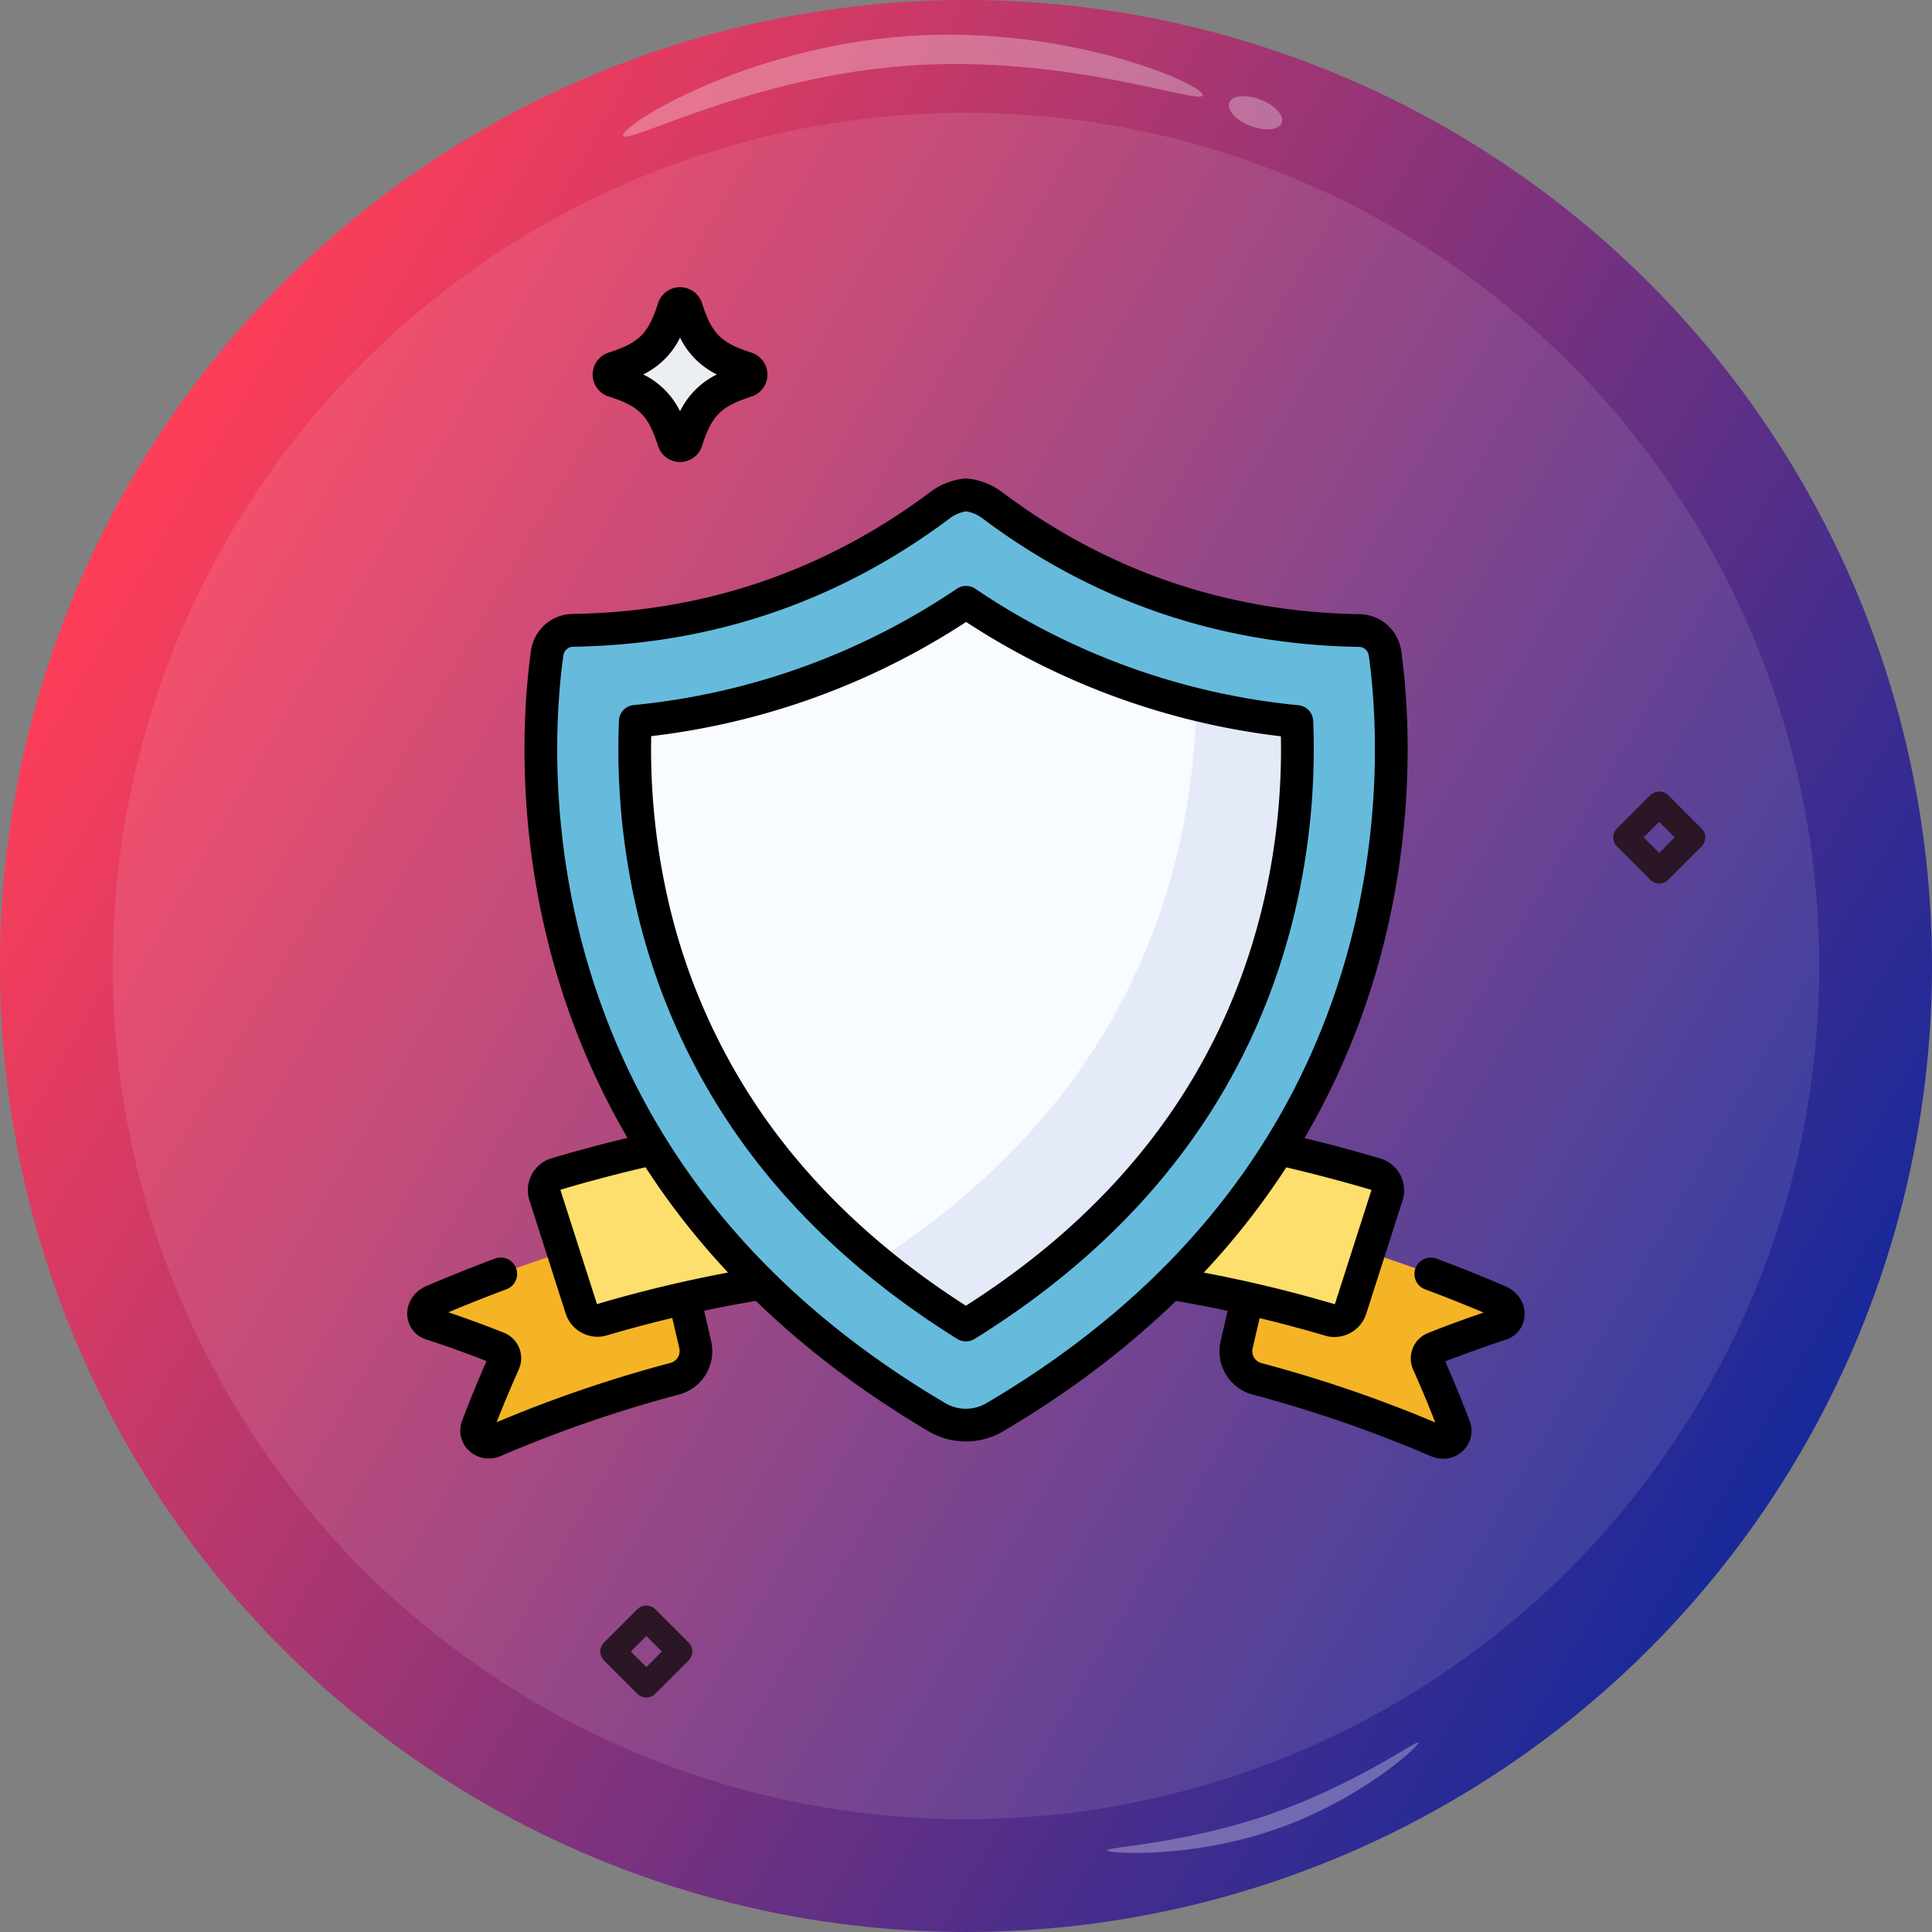 <svg xmlns="http://www.w3.org/2000/svg" xmlns:xlink="http://www.w3.org/1999/xlink" viewBox="0 0 1070.12 1070.12"><rect x="0" y="0" width="1070.12" height="1070.12" fill="#808080" stroke="none"/><defs><style>.cls-1{fill:url(#linear-gradient);}.cls-2,.cls-4{fill:#fff;}.cls-2{opacity:0.1;}.cls-3{opacity:0.3;}.cls-5{fill:#ebeef2;}.cls-6{fill:#2a1624;}.cls-7{fill:#f4b425;}.cls-8{fill:#fcdf6c;}.cls-9{fill:#6bd;}.cls-10{fill:#f8fbff;}.cls-11{fill:#e4eaf7;}</style><linearGradient id="linear-gradient" x1="71.61" y1="267.48" x2="998.51" y2="802.63" gradientTransform="translate(0.14 -0.14) rotate(0.02)" gradientUnits="userSpaceOnUse"><stop offset="0" stop-color="#ff3e58"/><stop offset="1" stop-color="#18299a"/></linearGradient></defs><title>b19</title><g id="Layer_2" data-name="Layer 2"><g id="Layer_1-2" data-name="Layer 1"><circle class="cls-1" cx="535.06" cy="535.06" r="535.06"/><circle class="cls-2" cx="535.06" cy="535.06" r="472.6"/><g class="cls-3"><path class="cls-4" d="M666.21,52.63C665.77,46.35,591.29,13.8,502.63,20s-157.93,48.69-157.49,55,70-32.53,158.62-38.69S666.64,58.92,666.21,52.63Z"/></g><g class="cls-3"><ellipse class="cls-4" cx="695.45" cy="62.49" rx="7.79" ry="15.57" transform="translate(385.34 688.09) rotate(-68.77)"/></g><g class="cls-3"><path class="cls-4" d="M785.69,965.17c-.61-1.77-34.58,23.22-82.22,39.71s-90.91,18.21-90.3,20,45.56,4.89,93.2-11.59S786.3,966.93,785.69,965.17Z"/></g><path class="cls-5" d="M413.38,210.85c-19.61,6.27-27,13.69-33.32,33.3a3.56,3.56,0,0,1-6.78,0c-6.27-19.61-13.7-27-33.31-33.32a3.56,3.56,0,0,1,0-6.78c19.61-6.27,27-13.7,33.32-33.3a3.56,3.56,0,0,1,6.78,0c6.27,19.61,13.69,27,33.3,33.32A3.56,3.56,0,0,1,413.38,210.85Z"/><path d="M337.16,219.62C354,225,359.1,230.12,364.49,247a12.73,12.73,0,0,0,12.17,8.89h0A12.74,12.74,0,0,0,388.85,247c5.39-16.84,10.5-21.94,27.34-27.33h0a12.79,12.79,0,0,0,0-24.36c-16.84-5.39-21.94-10.51-27.33-27.34a12.74,12.74,0,0,0-12.18-8.89h0a12.74,12.74,0,0,0-12.18,8.88c-5.4,16.83-10.51,21.94-27.34,27.33a12.79,12.79,0,0,0,0,24.36ZM376.68,187a44.27,44.27,0,0,0,20.41,20.41,44.34,44.34,0,0,0-20.42,20.41,44.32,44.32,0,0,0-20.4-20.42A44.3,44.3,0,0,0,376.68,187Z"/><path class="cls-6" d="M924,440.41a7.2,7.2,0,0,0-9.9,0l-18.5,18.5a7,7,0,0,0,0,9.89h0l18.5,18.51a7,7,0,0,0,9.89,0h0l18.51-18.5a7,7,0,0,0,0-9.9h0Zm-5,32-8.59-8.6,8.6-8.6,8.6,8.6Z"/><path class="cls-6" d="M362.94,891.31a7.2,7.2,0,0,0-9.9,0l-18.5,18.5a7,7,0,0,0,0,9.89h0l18.5,18.5a7,7,0,0,0,9.89,0h0l18.5-18.5a7,7,0,0,0,0-9.9h0ZM358,923.36l-8.6-8.6,8.6-8.6,8.6,8.6Z"/><path class="cls-7" d="M796.18,798.27a725,725,0,0,0-99.87-34.53,15.88,15.88,0,0,1-11.33-19q7.82-33.63,15.64-67.25a811.94,811.94,0,0,1,129.76,43.33c6.38,2.82,6.76,10.64.74,12.6q-18.52,6.06-36.67,13.23a6.13,6.13,0,0,0-3.39,8.41q7.73,17.32,14.46,35.08C807.67,795.82,801.83,800.76,796.18,798.27Z"/><path class="cls-7" d="M273.8,798.13a726,726,0,0,1,99.89-34.48,15.88,15.88,0,0,0,11.34-19q-7.8-33.63-15.61-67.26A811.83,811.83,0,0,0,239.65,720.7c-6.39,2.81-6.77,10.63-.76,12.6q18.54,6.06,36.67,13.25A6.12,6.12,0,0,1,279,755q-7.74,17.31-14.49,35.07C262.32,795.68,268.15,800.62,273.8,798.13Z"/><path class="cls-8" d="M301.82,662q10.06,31.41,20.12,62.82a9.32,9.32,0,0,0,11.5,6.12c132.61-39.13,270.55-39.09,403.14.1a9.3,9.3,0,0,0,11.5-6.1q10.08-31.41,20.15-62.82A9.34,9.34,0,0,0,762,650.35C612.91,606,457.17,606,308.09,650.23A9.36,9.36,0,0,0,301.82,662Z"/><path class="cls-9" d="M551,785C790.31,644.16,774.94,417.35,767.15,361.9a14.67,14.67,0,0,0-14.39-12.65h-.46c-74.61-1.27-143-24.59-202.94-69.57a28.75,28.75,0,0,0-14.22-5.57h0a28.65,28.65,0,0,0-14.22,5.57c-59.95,44.94-128.37,68.23-203,69.46h-.47a14.68,14.68,0,0,0-14.39,12.65C295.25,417.23,279.76,644,519,785a31.56,31.56,0,0,0,32,0Z"/><path class="cls-10" d="M535,733.93c-48.28-30-87.58-66-117.06-107.16A350.93,350.93,0,0,1,361.09,500a382.46,382.46,0,0,1-9.22-100.46,394.53,394.53,0,0,0,183.25-66,394.62,394.62,0,0,0,183.19,66.07A382,382,0,0,1,708.1,504.21C685,599.8,626.82,677,535,733.93Z"/><path class="cls-11" d="M718.31,399.66a395.33,395.33,0,0,1-55.78-9.5,380.75,380.75,0,0,1-10.46,82.61C629.5,566.1,573.5,641.85,485.44,698.39A457.43,457.43,0,0,0,535,733.93C626.82,677,685,599.8,708.1,504.21A382,382,0,0,0,718.31,399.66Z"/><path d="M719.18,390.63a386.08,386.08,0,0,1-179-64.54,9.07,9.07,0,0,0-10.17,0,386.25,386.25,0,0,1-179,64.44,9.07,9.07,0,0,0-8.19,8.65,394.11,394.11,0,0,0,9.44,102.87,360,360,0,0,0,58.35,130C440.73,674.1,481,711,530.24,741.63a9.1,9.1,0,0,0,9.57,0c93.85-58.24,153.44-137.41,177.1-235.28a393.63,393.63,0,0,0,10.46-107.07A9.07,9.07,0,0,0,719.18,390.63ZM699.29,502.08C677.19,593.5,621.93,667.87,535,723.22c-45-28.78-81.94-63-109.7-101.73A341.69,341.69,0,0,1,369.93,498a375.92,375.92,0,0,1-9.24-90.26,404.56,404.56,0,0,0,174.43-63.25,404.62,404.62,0,0,0,174.36,63.34A374.79,374.79,0,0,1,699.29,502.08Z"/><path d="M834,712.52c-12.65-5.43-25.54-10.6-38.31-15.36a9.07,9.07,0,1,0-6.33,17c10.81,4,21.71,8.36,32.41,12.87-10.31,3.49-20.58,7.26-30.62,11.23a15.19,15.19,0,0,0-8.33,20.54c4.28,9.58,8.36,19.35,12.15,29.09A730.1,730.1,0,0,0,698.64,755a6.85,6.85,0,0,1-4.83-8.15l3.89-16.75c12.18,2.92,24.31,6.16,36.3,9.71a18.24,18.24,0,0,0,5.13.74,18.52,18.52,0,0,0,17.58-12.77l20.15-62.82a18.42,18.42,0,0,0-12.31-23.27c-13.77-4.1-27.86-7.88-42-11.3a410.77,410.77,0,0,0,37.9-86.25C786.15,460.76,780,388,776.13,360.64a23.61,23.61,0,0,0-23.27-20.46h-.41c-72.9-1.25-139.4-24-197.65-67.76a37.83,37.83,0,0,0-18.71-7.34,9.09,9.09,0,0,0-2,0,37.7,37.7,0,0,0-18.61,7.31c-58.27,43.69-124.78,66.45-197.62,67.65h-.47a23.62,23.62,0,0,0-23.28,20.45C290.22,387.91,284,460.63,309.72,544a410.84,410.84,0,0,0,37.85,86.28c-8.42,2-16.8,4.16-25,6.41-5.67,1.55-11.39,3.18-17,4.85a18.43,18.43,0,0,0-12.33,23.27l20.12,62.83a18.53,18.53,0,0,0,17.58,12.78,18.17,18.17,0,0,0,5.12-.74q18-5.31,36.31-9.68l3.89,16.74a6.88,6.88,0,0,1-4.84,8.16,728.42,728.42,0,0,0-96.32,32.86c3.81-9.75,7.89-19.51,12.18-29.09a15.19,15.19,0,0,0-8.33-20.54c-10-4-20.3-7.75-30.61-11.25,10.71-4.51,21.56-8.81,32.34-12.82a9.07,9.07,0,0,0-6.32-17C261.54,701.8,248.68,707,236,712.4c-6.67,2.94-10.76,9.23-10.43,16a14.83,14.83,0,0,0,10.52,13.5c11.23,3.67,22.46,7.7,33.42,12-4.8,10.86-9.34,21.91-13.51,32.91a15.19,15.19,0,0,0,3.74,16.68,16,16,0,0,0,11,4.37,16.37,16.37,0,0,0,6.62-1.4,712.52,712.52,0,0,1,98.65-34,24.85,24.85,0,0,0,17.85-29.79L390,726q14.31-3,28.65-5.47c27.72,26.88,59.75,51.06,95.72,72.27a40.65,40.65,0,0,0,41.23,0c36-21.19,68-45.36,95.76-72.22Q665.7,723,680,726.08l-3.87,16.63A24.83,24.83,0,0,0,694,772.5a711.92,711.92,0,0,1,98.54,34.06,16.69,16.69,0,0,0,6.73,1.43,15.94,15.94,0,0,0,11-4.35A15.21,15.21,0,0,0,814,787c-4.17-11-8.7-22.06-13.5-32.92,11-4.27,22.2-8.3,33.43-12a14.82,14.82,0,0,0,10.52-13.49C844.8,721.8,840.71,715.51,834,712.52ZM759.38,659a.33.33,0,0,1,.2.15.2.2,0,0,1,0,.2l-20.14,62.82a.24.24,0,0,1-.3.18,734.92,734.92,0,0,0-72.38-17.46q14.55-15.54,27.26-32.15,9.75-12.75,18.45-26.15C728.3,650.31,744.05,654.48,759.38,659ZM330.87,722.28a.24.24,0,0,1-.29-.18l-20.12-62.83a.25.25,0,0,1,0-.2.3.3,0,0,1,.2-.15c5.5-1.63,11.1-3.23,16.64-4.74,9.94-2.72,20.09-5.28,30.26-7.65q8.69,13.41,18.44,26.17,12.71,16.6,27.24,32.16A734.91,734.91,0,0,0,330.87,722.28Zm215.54,54.9a22.45,22.45,0,0,1-22.82,0c-99.73-58.76-165.86-139-196.54-238.52-24.63-79.87-18.7-149.42-15-175.6a5.59,5.59,0,0,1,5.51-4.85h.53C394.88,356.92,465,333,526.34,286.92a19.56,19.56,0,0,1,8.78-3.68,19.54,19.54,0,0,1,8.8,3.69C605.28,333,675.34,357,752.2,358.31h.47a5.59,5.59,0,0,1,5.5,4.85c3.68,26.19,9.58,95.74-15.09,175.6C712.34,638.25,646.17,718.47,546.41,777.18Z"/></g></g></svg>